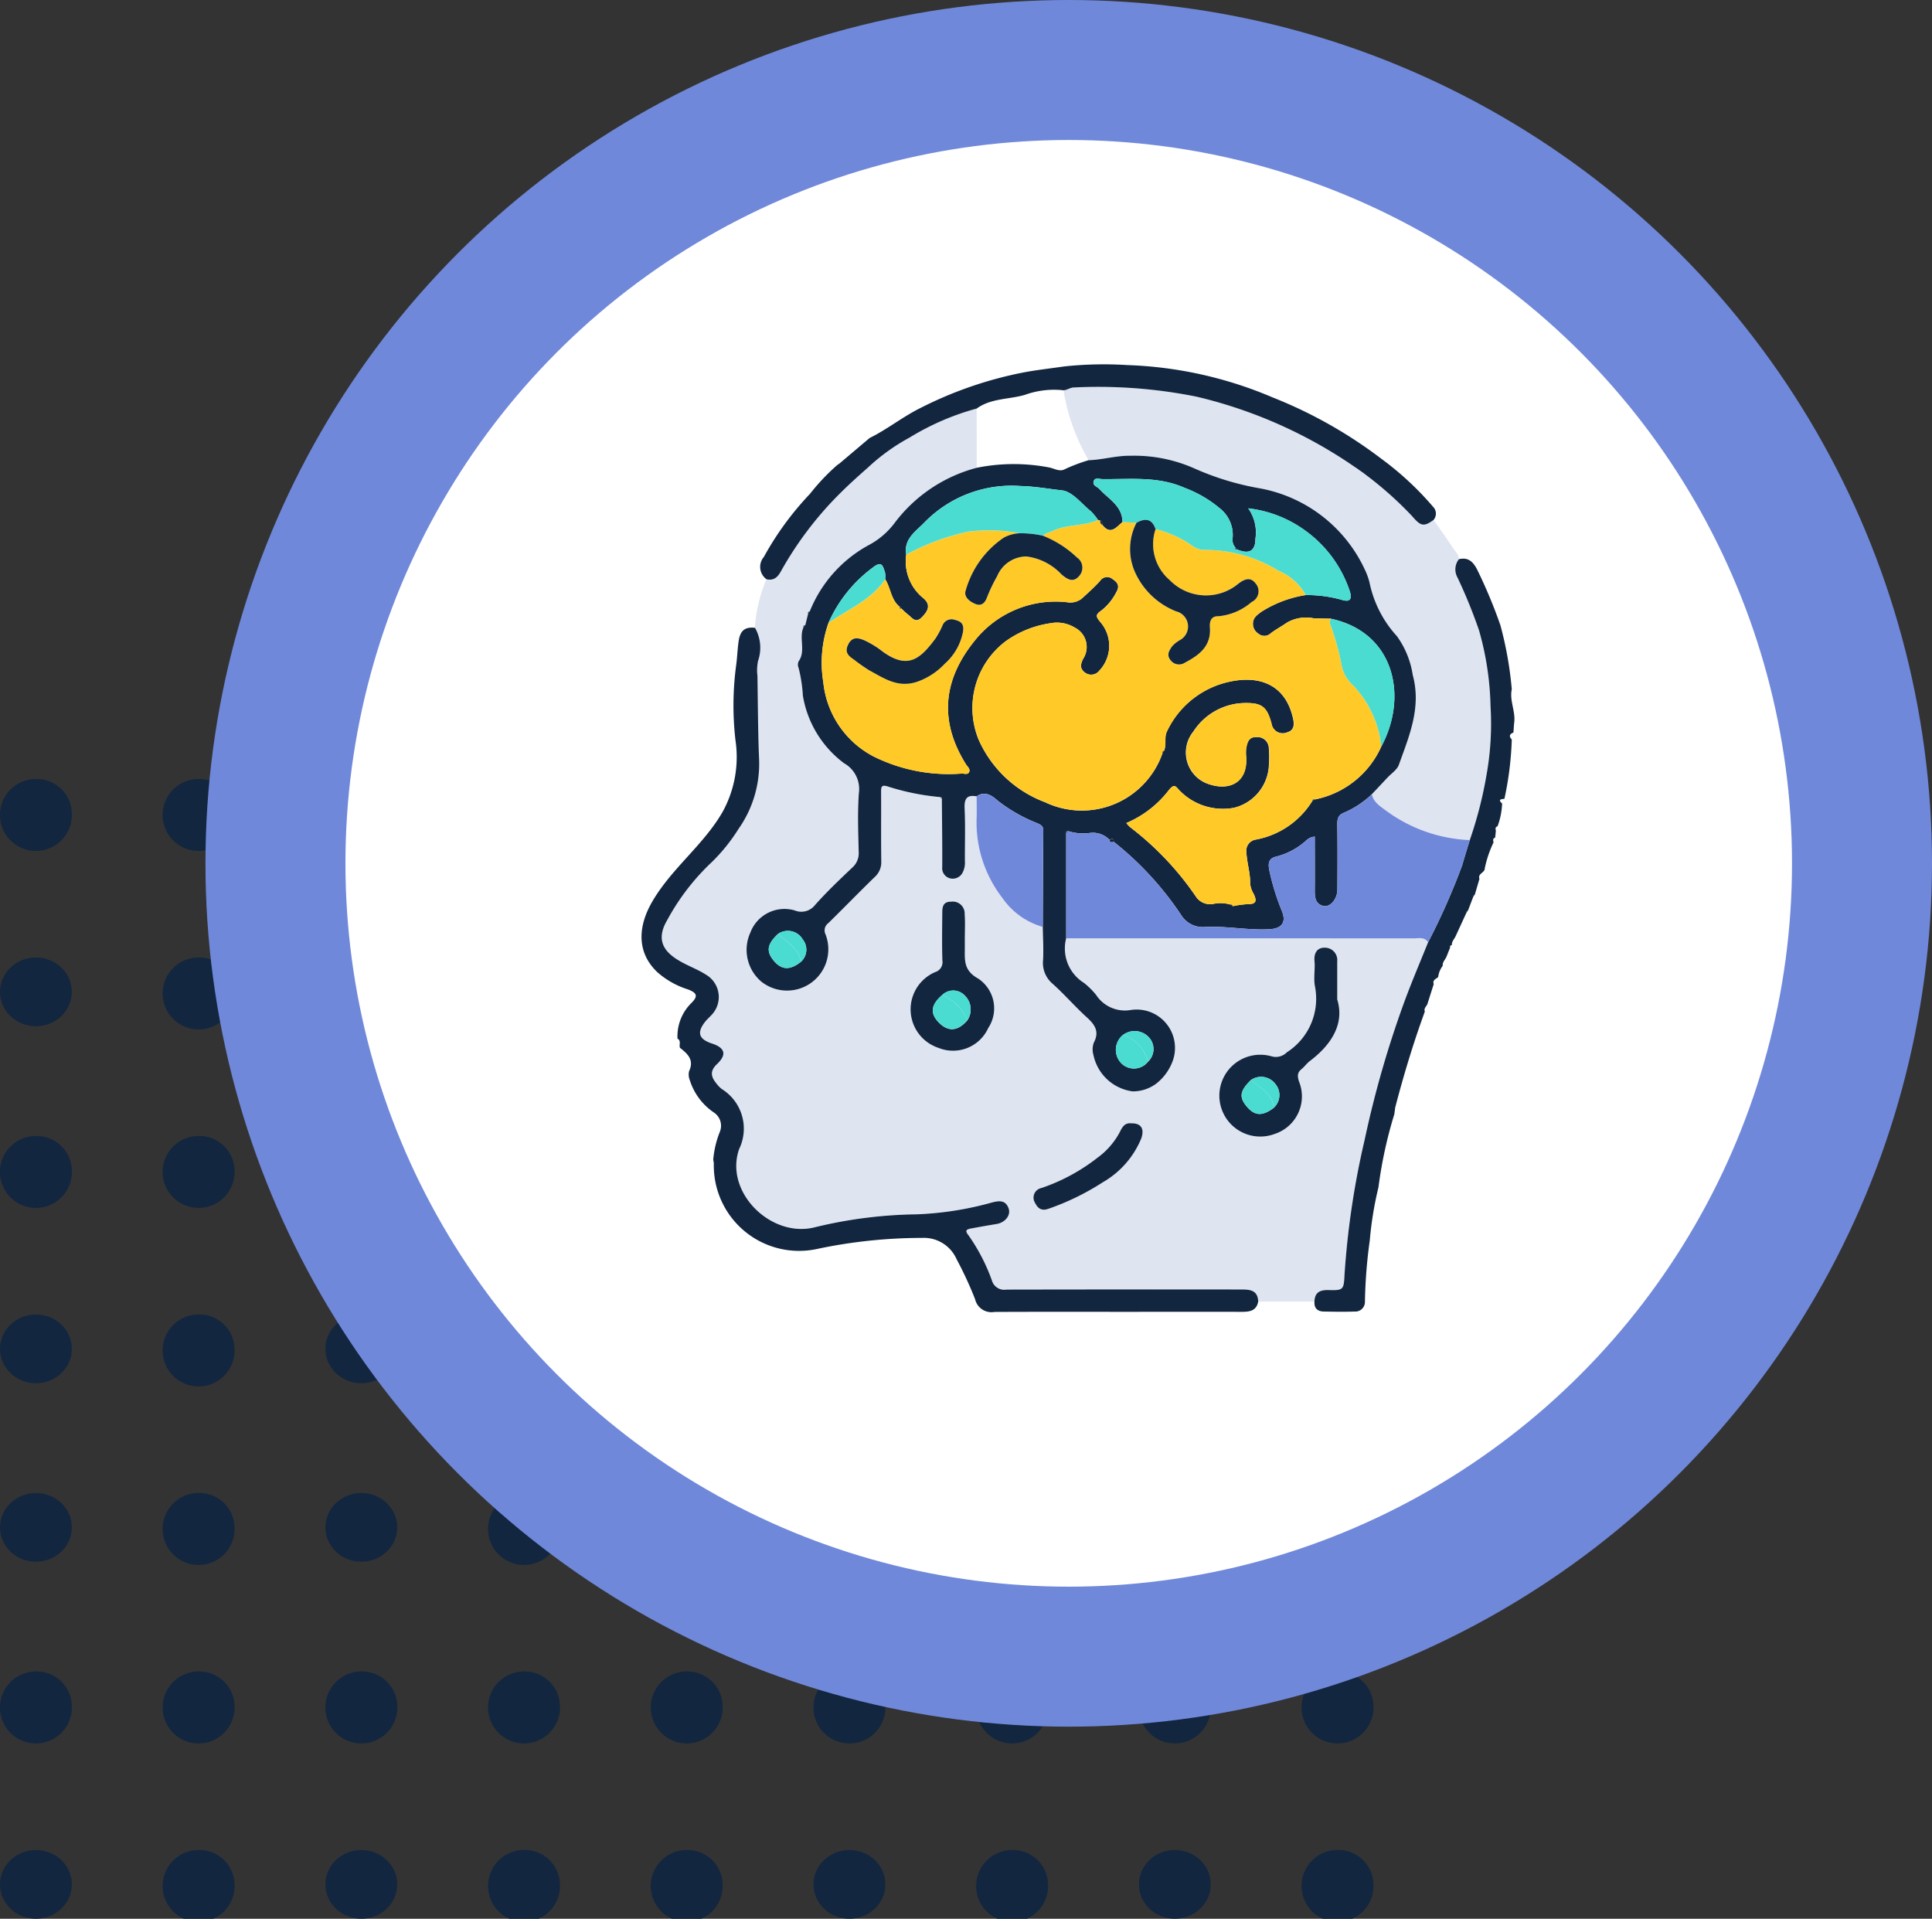 <svg xmlns="http://www.w3.org/2000/svg" xmlns:xlink="http://www.w3.org/1999/xlink" width="136.934" height="135.983" viewBox="0 0 136.934 135.983">
  <rect x="0" y="0" width="136.934" height="135.983" fill="#333333" stroke="none"/>
  <defs>
    <clipPath id="clip-path">
      <rect id="Rectángulo_352528" data-name="Rectángulo 352528" width="61.865" height="67.142" fill="#12263f"/>
    </clipPath>
  </defs>
  <g id="Grupo_1018522" data-name="Grupo 1018522" transform="translate(-263 -595.534)">
    <g id="Grupo_156356" data-name="Grupo 156356" transform="translate(263 650.743)">
      <g id="Grupo_156332" data-name="Grupo 156332" transform="translate(0 0)">
        <path id="Trazado_99257" data-name="Trazado 99257" d="M419.306,105.213a2.549,2.549,0,1,1-2.548-2.434A2.492,2.492,0,0,1,419.306,105.213Z" transform="translate(-414.214 -102.779)" fill="#12263f"/>
        <path id="Trazado_116526" data-name="Trazado 116526" d="M419.306,105.213a2.549,2.549,0,1,1-2.548-2.434A2.492,2.492,0,0,1,419.306,105.213Z" transform="translate(-356.555 -102.779)" fill="#12263f"/>
        <path id="Trazado_99258" data-name="Trazado 99258" d="M427.752,105.213a2.549,2.549,0,1,1-2.545-2.434A2.492,2.492,0,0,1,427.752,105.213Z" transform="translate(-411.129 -102.779)" fill="#12263f"/>
        <path id="Trazado_116527" data-name="Trazado 116527" d="M427.752,105.213a2.549,2.549,0,1,1-2.545-2.434A2.492,2.492,0,0,1,427.752,105.213Z" transform="translate(-353.469 -102.779)" fill="#12263f"/>
        <path id="Trazado_99259" data-name="Trazado 99259" d="M436.2,105.213a2.549,2.549,0,1,1-2.545-2.434A2.492,2.492,0,0,1,436.2,105.213Z" transform="translate(-408.043 -102.779)" fill="#12263f"/>
        <path id="Trazado_116531" data-name="Trazado 116531" d="M436.2,105.213a2.549,2.549,0,1,1-2.545-2.434A2.492,2.492,0,0,1,436.2,105.213Z" transform="translate(-350.384 -102.779)" fill="#12263f"/>
        <path id="Trazado_99260" data-name="Trazado 99260" d="M444.645,105.213a2.549,2.549,0,1,1-2.547-2.434A2.492,2.492,0,0,1,444.645,105.213Z" transform="translate(-404.958 -102.779)" fill="#12263f"/>
        <path id="Trazado_116532" data-name="Trazado 116532" d="M444.645,105.213a2.549,2.549,0,1,1-2.547-2.434A2.492,2.492,0,0,1,444.645,105.213Z" transform="translate(-347.298 -102.779)" fill="#12263f"/>
        <path id="Trazado_99261" data-name="Trazado 99261" d="M453.091,105.213a2.549,2.549,0,1,1-2.545-2.434A2.492,2.492,0,0,1,453.091,105.213Z" transform="translate(-401.872 -102.779)" fill="#12263f"/>
      </g>
      <g id="Grupo_156331" data-name="Grupo 156331" transform="translate(0 12.649)">
        <ellipse id="Elipse_3975" data-name="Elipse 3975" cx="2.546" cy="2.435" rx="2.546" ry="2.435" transform="translate(0 0.001)" fill="#12263f"/>
        <ellipse id="Elipse_4742" data-name="Elipse 4742" cx="2.546" cy="2.435" rx="2.546" ry="2.435" transform="translate(57.659 0.001)" fill="#12263f"/>
        <path id="Trazado_99268" data-name="Trazado 99268" d="M427.752,112.721a2.549,2.549,0,1,1-2.545-2.434A2.493,2.493,0,0,1,427.752,112.721Z" transform="translate(-411.129 -110.287)" fill="#12263f"/>
        <path id="Trazado_116528" data-name="Trazado 116528" d="M427.752,112.721a2.549,2.549,0,1,1-2.545-2.434A2.493,2.493,0,0,1,427.752,112.721Z" transform="translate(-353.469 -110.287)" fill="#12263f"/>
        <ellipse id="Elipse_3976" data-name="Elipse 3976" cx="2.546" cy="2.435" rx="2.546" ry="2.435" transform="translate(23.064 0.001)" fill="#12263f"/>
        <ellipse id="Elipse_4743" data-name="Elipse 4743" cx="2.546" cy="2.435" rx="2.546" ry="2.435" transform="translate(80.723 0.001)" fill="#12263f"/>
        <path id="Trazado_99269" data-name="Trazado 99269" d="M444.645,112.721a2.549,2.549,0,1,1-2.547-2.434A2.494,2.494,0,0,1,444.645,112.721Z" transform="translate(-404.958 -110.287)" fill="#12263f"/>
        <path id="Trazado_116533" data-name="Trazado 116533" d="M444.645,112.721a2.549,2.549,0,1,1-2.547-2.434A2.494,2.494,0,0,1,444.645,112.721Z" transform="translate(-347.298 -110.287)" fill="#12263f"/>
        <path id="Trazado_99270" data-name="Trazado 99270" d="M453.091,112.721a2.549,2.549,0,1,1-2.545-2.434A2.493,2.493,0,0,1,453.091,112.721Z" transform="translate(-401.872 -110.287)" fill="#12263f"/>
      </g>
      <g id="Grupo_156330" data-name="Grupo 156330" transform="translate(0 25.3)">
        <path id="Trazado_99274" data-name="Trazado 99274" d="M419.306,120.23a2.549,2.549,0,1,1-2.548-2.436A2.494,2.494,0,0,1,419.306,120.23Z" transform="translate(-414.214 -117.794)" fill="#12263f"/>
        <path id="Trazado_116529" data-name="Trazado 116529" d="M419.306,120.23a2.549,2.549,0,1,1-2.548-2.436A2.494,2.494,0,0,1,419.306,120.23Z" transform="translate(-356.555 -117.794)" fill="#12263f"/>
        <path id="Trazado_99275" data-name="Trazado 99275" d="M427.752,120.23a2.549,2.549,0,1,1-2.545-2.436A2.493,2.493,0,0,1,427.752,120.23Z" transform="translate(-411.129 -117.794)" fill="#12263f"/>
        <path id="Trazado_116530" data-name="Trazado 116530" d="M427.752,120.23a2.549,2.549,0,1,1-2.545-2.436A2.493,2.493,0,0,1,427.752,120.23Z" transform="translate(-353.469 -117.794)" fill="#12263f"/>
        <path id="Trazado_99276" data-name="Trazado 99276" d="M436.2,120.23a2.549,2.549,0,1,1-2.545-2.436A2.493,2.493,0,0,1,436.2,120.23Z" transform="translate(-408.043 -117.794)" fill="#12263f"/>
        <path id="Trazado_116534" data-name="Trazado 116534" d="M436.2,120.23a2.549,2.549,0,1,1-2.545-2.436A2.493,2.493,0,0,1,436.2,120.23Z" transform="translate(-350.384 -117.794)" fill="#12263f"/>
        <path id="Trazado_99277" data-name="Trazado 99277" d="M444.645,120.23a2.549,2.549,0,1,1-2.547-2.436A2.494,2.494,0,0,1,444.645,120.23Z" transform="translate(-404.958 -117.794)" fill="#12263f"/>
        <path id="Trazado_116535" data-name="Trazado 116535" d="M444.645,120.23a2.549,2.549,0,1,1-2.547-2.436A2.494,2.494,0,0,1,444.645,120.23Z" transform="translate(-347.298 -117.794)" fill="#12263f"/>
        <path id="Trazado_99278" data-name="Trazado 99278" d="M453.091,120.23a2.549,2.549,0,1,1-2.545-2.436A2.493,2.493,0,0,1,453.091,120.23Z" transform="translate(-401.872 -117.794)" fill="#12263f"/>
      </g>
      <g id="Grupo_156327" data-name="Grupo 156327" transform="translate(0 63.252)">
        <path id="Trazado_116550" data-name="Trazado 116550" d="M419.306,120.23a2.549,2.549,0,1,1-2.548-2.436A2.494,2.494,0,0,1,419.306,120.23Z" transform="translate(-414.214 -117.794)" fill="#12263f"/>
        <path id="Trazado_116551" data-name="Trazado 116551" d="M419.306,120.23a2.549,2.549,0,1,1-2.548-2.436A2.494,2.494,0,0,1,419.306,120.23Z" transform="translate(-356.555 -117.794)" fill="#12263f"/>
        <path id="Trazado_116552" data-name="Trazado 116552" d="M427.752,120.23a2.549,2.549,0,1,1-2.545-2.436A2.493,2.493,0,0,1,427.752,120.23Z" transform="translate(-411.129 -117.794)" fill="#12263f"/>
        <path id="Trazado_116553" data-name="Trazado 116553" d="M427.752,120.23a2.549,2.549,0,1,1-2.545-2.436A2.493,2.493,0,0,1,427.752,120.23Z" transform="translate(-353.469 -117.794)" fill="#12263f"/>
        <path id="Trazado_116554" data-name="Trazado 116554" d="M436.2,120.23a2.549,2.549,0,1,1-2.545-2.436A2.493,2.493,0,0,1,436.2,120.23Z" transform="translate(-408.043 -117.794)" fill="#12263f"/>
        <path id="Trazado_116555" data-name="Trazado 116555" d="M436.2,120.23a2.549,2.549,0,1,1-2.545-2.436A2.493,2.493,0,0,1,436.2,120.23Z" transform="translate(-350.384 -117.794)" fill="#12263f"/>
        <path id="Trazado_116556" data-name="Trazado 116556" d="M444.645,120.23a2.549,2.549,0,1,1-2.547-2.436A2.494,2.494,0,0,1,444.645,120.23Z" transform="translate(-404.958 -117.794)" fill="#12263f"/>
        <path id="Trazado_116557" data-name="Trazado 116557" d="M444.645,120.23a2.549,2.549,0,1,1-2.547-2.436A2.494,2.494,0,0,1,444.645,120.23Z" transform="translate(-347.298 -117.794)" fill="#12263f"/>
        <path id="Trazado_116558" data-name="Trazado 116558" d="M453.091,120.23a2.549,2.549,0,1,1-2.545-2.436A2.493,2.493,0,0,1,453.091,120.23Z" transform="translate(-401.872 -117.794)" fill="#12263f"/>
      </g>
      <g id="Grupo_156329" data-name="Grupo 156329" transform="translate(0 37.951)">
        <ellipse id="Elipse_3980" data-name="Elipse 3980" cx="2.546" cy="2.435" rx="2.546" ry="2.435" transform="translate(0 0.002)" fill="#12263f"/>
        <ellipse id="Elipse_4744" data-name="Elipse 4744" cx="2.546" cy="2.435" rx="2.546" ry="2.435" transform="translate(57.659 0.002)" fill="#12263f"/>
        <path id="Trazado_99285" data-name="Trazado 99285" d="M427.752,127.738a2.549,2.549,0,1,1-2.545-2.436A2.491,2.491,0,0,1,427.752,127.738Z" transform="translate(-411.129 -125.302)" fill="#12263f"/>
        <path id="Trazado_116536" data-name="Trazado 116536" d="M427.752,127.738a2.549,2.549,0,1,1-2.545-2.436A2.491,2.491,0,0,1,427.752,127.738Z" transform="translate(-353.469 -125.302)" fill="#12263f"/>
        <ellipse id="Elipse_3981" data-name="Elipse 3981" cx="2.546" cy="2.435" rx="2.546" ry="2.435" transform="translate(23.064 0.002)" fill="#12263f"/>
        <ellipse id="Elipse_4745" data-name="Elipse 4745" cx="2.546" cy="2.435" rx="2.546" ry="2.435" transform="translate(80.723 0.002)" fill="#12263f"/>
        <path id="Trazado_99286" data-name="Trazado 99286" d="M444.645,127.738A2.549,2.549,0,1,1,442.1,125.3,2.492,2.492,0,0,1,444.645,127.738Z" transform="translate(-404.958 -125.302)" fill="#12263f"/>
        <path id="Trazado_116537" data-name="Trazado 116537" d="M444.645,127.738A2.549,2.549,0,1,1,442.1,125.3,2.492,2.492,0,0,1,444.645,127.738Z" transform="translate(-347.298 -125.302)" fill="#12263f"/>
        <path id="Trazado_99287" data-name="Trazado 99287" d="M453.091,127.738a2.549,2.549,0,1,1-2.545-2.436A2.491,2.491,0,0,1,453.091,127.738Z" transform="translate(-401.872 -125.302)" fill="#12263f"/>
      </g>
      <g id="Grupo_156326" data-name="Grupo 156326" transform="translate(0 75.904)">
        <ellipse id="Elipse_4754" data-name="Elipse 4754" cx="2.546" cy="2.435" rx="2.546" ry="2.435" transform="translate(0 0.001)" fill="#12263f"/>
        <ellipse id="Elipse_4750" data-name="Elipse 4750" cx="2.546" cy="2.435" rx="2.546" ry="2.435" transform="translate(57.659 0.001)" fill="#12263f"/>
        <path id="Trazado_116548" data-name="Trazado 116548" d="M427.752,127.738a2.549,2.549,0,1,1-2.545-2.436A2.491,2.491,0,0,1,427.752,127.738Z" transform="translate(-411.129 -125.302)" fill="#12263f"/>
        <path id="Trazado_116542" data-name="Trazado 116542" d="M427.752,127.738a2.549,2.549,0,1,1-2.545-2.436A2.491,2.491,0,0,1,427.752,127.738Z" transform="translate(-353.469 -125.302)" fill="#12263f"/>
        <ellipse id="Elipse_4751" data-name="Elipse 4751" cx="2.546" cy="2.435" rx="2.546" ry="2.435" transform="translate(23.064 0.001)" fill="#12263f"/>
        <ellipse id="Elipse_4752" data-name="Elipse 4752" cx="2.546" cy="2.435" rx="2.546" ry="2.435" transform="translate(80.723 0.001)" fill="#12263f"/>
        <path id="Trazado_116543" data-name="Trazado 116543" d="M444.645,127.738A2.549,2.549,0,1,1,442.1,125.3,2.492,2.492,0,0,1,444.645,127.738Z" transform="translate(-404.958 -125.302)" fill="#12263f"/>
        <path id="Trazado_116544" data-name="Trazado 116544" d="M444.645,127.738A2.549,2.549,0,1,1,442.1,125.3,2.492,2.492,0,0,1,444.645,127.738Z" transform="translate(-347.298 -125.302)" fill="#12263f"/>
        <path id="Trazado_116545" data-name="Trazado 116545" d="M453.091,127.738a2.549,2.549,0,1,1-2.545-2.436A2.491,2.491,0,0,1,453.091,127.738Z" transform="translate(-401.872 -125.302)" fill="#12263f"/>
      </g>
      <g id="Grupo_156328" data-name="Grupo 156328" transform="translate(0 50.602)">
        <ellipse id="Elipse_3985" data-name="Elipse 3985" cx="2.546" cy="2.435" rx="2.546" ry="2.435" transform="translate(0 0.001)" fill="#12263f"/>
        <ellipse id="Elipse_4746" data-name="Elipse 4746" cx="2.546" cy="2.435" rx="2.546" ry="2.435" transform="translate(57.659 0.001)" fill="#12263f"/>
        <path id="Trazado_99291" data-name="Trazado 99291" d="M427.752,135.246a2.549,2.549,0,1,1-2.545-2.436A2.491,2.491,0,0,1,427.752,135.246Z" transform="translate(-411.129 -132.81)" fill="#12263f"/>
        <path id="Trazado_116538" data-name="Trazado 116538" d="M427.752,135.246a2.549,2.549,0,1,1-2.545-2.436A2.491,2.491,0,0,1,427.752,135.246Z" transform="translate(-353.469 -132.81)" fill="#12263f"/>
        <ellipse id="Elipse_3986" data-name="Elipse 3986" cx="2.546" cy="2.435" rx="2.546" ry="2.435" transform="translate(23.064 0.001)" fill="#12263f"/>
        <ellipse id="Elipse_4747" data-name="Elipse 4747" cx="2.546" cy="2.435" rx="2.546" ry="2.435" transform="translate(80.723 0.001)" fill="#12263f"/>
        <path id="Trazado_99292" data-name="Trazado 99292" d="M444.645,135.246a2.549,2.549,0,1,1-2.547-2.436A2.492,2.492,0,0,1,444.645,135.246Z" transform="translate(-404.958 -132.81)" fill="#12263f"/>
        <path id="Trazado_116539" data-name="Trazado 116539" d="M444.645,135.246a2.549,2.549,0,1,1-2.547-2.436A2.492,2.492,0,0,1,444.645,135.246Z" transform="translate(-347.298 -132.81)" fill="#12263f"/>
        <path id="Trazado_99293" data-name="Trazado 99293" d="M453.091,135.246a2.549,2.549,0,1,1-2.545-2.436A2.491,2.491,0,0,1,453.091,135.246Z" transform="translate(-401.872 -132.81)" fill="#12263f"/>
      </g>
    </g>
    <g id="Grupo_1015138" data-name="Grupo 1015138" transform="translate(277.562 595.534)">
      <circle id="Elipse_8447" data-name="Elipse 8447" cx="61.186" cy="61.186" r="61.186" transform="translate(0 0)" fill="#6f88da"/>
      <circle id="Elipse_8448" data-name="Elipse 8448" cx="51.264" cy="51.264" r="51.264" transform="translate(9.922 9.922)" fill="#fff"/>
      <g id="Grupo_1018532" data-name="Grupo 1018532" transform="translate(30.905 25.826)">
        <g id="Grupo_1018532-2" data-name="Grupo 1018532" clip-path="url(#clip-path)">
          <path id="Trazado_731565" data-name="Trazado 731565" d="M55.1,82.595h-4c-.024-.848-.622-.866-1.243-.866q-8.3,0-16.595.007a.911.911,0,0,1-1.041-.661,13.322,13.322,0,0,0-1.659-3.191c-.236-.3-.181-.408.144-.469q.925-.174,1.854-.326c.592-.1,1.026-.615.85-1.106-.206-.572-.62-.566-1.169-.423a22.951,22.951,0,0,1-5.359.842,32.1,32.1,0,0,0-7.226.921c-3.081.774-6.413-2.492-5.346-5.545a3.308,3.308,0,0,0-1.222-4.252,1.872,1.872,0,0,1-.343-.342c-.4-.475-.562-.9,0-1.432.71-.67.559-1.153-.352-1.452-.959-.315-1.1-.792-.462-1.582.118-.146.265-.269.391-.41a1.838,1.838,0,0,0-.375-2.9c-.487-.308-1.012-.52-1.518-.78-1.152-.591-2.189-1.42-1.223-3.067a16.189,16.189,0,0,1,3.173-4.127,12.75,12.75,0,0,0,1.894-2.357,8,8,0,0,0,1.45-4.977c-.081-1.958-.081-3.913-.116-5.87a3.255,3.255,0,0,1,.042-1.042,2.856,2.856,0,0,0-.213-2.354,10.459,10.459,0,0,1,.822-3.431c.492.1.764-.112,1.009-.551a24.877,24.877,0,0,1,4.192-5.535c.643-.638,1.315-1.243,1.994-1.843a14.286,14.286,0,0,1,2.932-2.111A18.272,18.272,0,0,1,31.156,19.3q0,2.1.005,4.2A10.666,10.666,0,0,0,25.354,27.4a5.51,5.51,0,0,1-1.8,1.56,9.27,9.27,0,0,0-4.224,4.718c-.086.024-.163.054-.118.17l-.2.809c-.1.014-.162.05-.132.165-.343.764.19,1.652-.341,2.4a.573.573,0,0,0,0,.474,10.4,10.4,0,0,1,.3,1.952,7.508,7.508,0,0,0,2.924,4.8A2.088,2.088,0,0,1,22.8,46.539c-.1,1.4-.048,2.8-.015,4.206a1.354,1.354,0,0,1-.477,1.112c-.9.854-1.8,1.712-2.622,2.639a1.231,1.231,0,0,1-1.44.376,2.585,2.585,0,0,0-3.141,1.573,2.951,2.951,0,0,0,.779,3.476,2.928,2.928,0,0,0,4.555-3.342.635.635,0,0,1,.2-.809c1.1-1.077,2.166-2.182,3.27-3.251a1.411,1.411,0,0,0,.477-1.126c-.024-1.618,0-3.237-.013-4.855,0-.437,0-.612.573-.416a17.222,17.222,0,0,0,3.618.72l.115.123c.012,1.614.037,3.228.026,4.842a.741.741,0,0,0,.61.806.786.786,0,0,0,.85-.45,1.514,1.514,0,0,0,.15-.775c-.009-1.238.038-2.478-.021-3.713-.032-.679.123-1.014.85-.886,0,.458.011.917.006,1.376a8.765,8.765,0,0,0,1.806,5.8,5.23,5.23,0,0,0,2.879,2.073c.011.781.064,1.564.021,2.342a1.933,1.933,0,0,0,.683,1.695c.842.755,1.585,1.619,2.423,2.379.576.523.9,1.015.484,1.8a1.428,1.428,0,0,0-.018.875,3.276,3.276,0,0,0,2.775,2.567,2.772,2.772,0,0,0,1.687-.547A3.611,3.611,0,0,0,45.067,65.5,2.719,2.719,0,0,0,42.1,61.931a2.439,2.439,0,0,1-2.474-1.068,5.419,5.419,0,0,0-.861-.851A2.871,2.871,0,0,1,37.5,56.845q12.308,0,24.615.005c.361,0,.773-.125,1.032.279-.547,1.362-1.126,2.712-1.636,4.088a72.612,72.612,0,0,0-2.856,9.891,58.863,58.863,0,0,0-1.43,9.577c-.052,1.063-.083,1.117-1.126,1.088-.614-.017-.988.158-1.006.822M56.72,61.207c0-1.159,0-1.94,0-2.721a.879.879,0,0,0-.913-.97c-.5,0-.752.373-.7.939.052.588-.073,1.2.027,1.774a4.51,4.51,0,0,1-1.984,4.7,1.094,1.094,0,0,1-1.071.289,2.9,2.9,0,1,0,.2,5.5A2.8,2.8,0,0,0,54,66.974c-.121-.407-.1-.617.2-.864.208-.169.365-.4.578-.562,1.579-1.192,2.452-2.669,1.949-4.341M30.315,56.965c0-.619.034-1.241-.01-1.857a.843.843,0,0,0-.941-.861c-.642,0-.643.429-.647.862-.009,1.1-.025,2.208.007,3.311a.73.73,0,0,1-.508.818,2.874,2.874,0,0,0,.225,5.37,2.74,2.74,0,0,0,3.533-1.4,2.534,2.534,0,0,0-.716-3.513c-1.082-.6-.933-1.378-.942-2.249,0-.162,0-.323,0-.485m11.8,13c-.413-.043-.606.194-.774.538A5.346,5.346,0,0,1,39.713,72.4a13.393,13.393,0,0,1-3.965,2.141.693.693,0,0,0-.487.991c.16.313.376.707,1,.477A17.849,17.849,0,0,0,40.1,74.137a6.376,6.376,0,0,0,2.723-3.107c.238-.69-.018-1.083-.706-1.068" transform="translate(-7.399 -16.177)" fill="#dee4f0"/>
          <path id="Trazado_731566" data-name="Trazado 731566" d="M210.856,19.455c.467.671.949,1.332,1.394,2.017.154.237.4.438.4.762a1.169,1.169,0,0,0-.1,1.3,36.349,36.349,0,0,1,1.525,3.742,20.959,20.959,0,0,1,.816,5.341,20.643,20.643,0,0,1-.286,4.931,28.867,28.867,0,0,1-1.18,4.59,10.728,10.728,0,0,1-5.974-2.115c-.4-.3-.853-.577-.965-1.132.367-.39.735-.778,1.1-1.17.28-.3.685-.558.813-.914.732-2.049,1.608-4.059.984-6.361a6.3,6.3,0,0,0-1.126-2.758A8.012,8.012,0,0,1,206.32,23.9a4.658,4.658,0,0,0-.345-.95,10.227,10.227,0,0,0-7.447-5.739,19.621,19.621,0,0,1-4.621-1.407,10.51,10.51,0,0,0-4.518-.9c-1.021-.018-1.981.287-2.98.317a14.186,14.186,0,0,1-1.782-4.958c.265-.011.469-.2.757-.2a35.353,35.353,0,0,1,8.66.651,33.107,33.107,0,0,1,11.283,5.024c.034.084.066.169.186.129.169.121.345.234.505.365a25.485,25.485,0,0,1,3.314,2.946c.605.7.818.788,1.524.274" transform="translate(-154.716 -8.433)" fill="#dee4f0"/>
          <path id="Trazado_731567" data-name="Trazado 731567" d="M5.082,152.831a6.88,6.88,0,0,1,.463-1.977,1.125,1.125,0,0,0-.4-1.377,4.347,4.347,0,0,1-1.727-2.316,1.042,1.042,0,0,1-.046-.624c.378-.8-.105-1.23-.644-1.653-.086-.21.106-.5-.178-.652a3.318,3.318,0,0,1,.96-2.5c.513-.5.45-.742-.251-1a5.94,5.94,0,0,1-2.167-1.238c-1.458-1.414-1.342-3.253-.31-5.008,1.384-2.354,3.616-3.983,4.962-6.317a8.067,8.067,0,0,0,.916-5.083,21.459,21.459,0,0,1,.047-5.307c.081-.575.093-1.155.18-1.733.115-.755.46-1.006,1.158-.93a2.857,2.857,0,0,1,.213,2.354,3.254,3.254,0,0,0-.042,1.042c.035,1.956.035,3.912.116,5.87a8,8,0,0,1-1.45,4.977,12.762,12.762,0,0,1-1.894,2.357,16.19,16.19,0,0,0-3.173,4.127c-.966,1.646.071,2.475,1.223,3.067.506.26,1.032.471,1.518.779a1.838,1.838,0,0,1,.375,2.9c-.126.14-.273.263-.391.41-.638.79-.5,1.267.462,1.581.911.3,1.062.782.352,1.452-.566.534-.4.957,0,1.433a1.865,1.865,0,0,0,.343.342,3.308,3.308,0,0,1,1.222,4.252c-1.067,3.053,2.265,6.319,5.346,5.545a32.118,32.118,0,0,1,7.226-.921,22.956,22.956,0,0,0,5.359-.842c.549-.144.963-.15,1.169.422.176.491-.257,1.009-.85,1.106q-.929.152-1.854.326c-.325.061-.38.173-.144.469a13.318,13.318,0,0,1,1.659,3.191.911.911,0,0,0,1.041.661q8.3-.015,16.595-.007c.621,0,1.218.018,1.242.866-.129.651-.609.72-1.153.719q-3.84-.009-7.68,0c-3.287,0-6.575-.009-9.863.007a1.189,1.189,0,0,1-1.368-.9,26.289,26.289,0,0,0-1.312-2.838,2.532,2.532,0,0,0-2.448-1.509,36.023,36.023,0,0,0-7.394.774,6.045,6.045,0,0,1-7.364-6.045,2.019,2.019,0,0,0-.036-.239" transform="translate(0.001 -96.448)" fill="#12263f"/>
          <path id="Trazado_731568" data-name="Trazado 731568" d="M305.424,104.9a28.847,28.847,0,0,0,1.18-4.59,20.661,20.661,0,0,0,.286-4.931,20.973,20.973,0,0,0-.816-5.341A36.332,36.332,0,0,0,304.55,86.3a1.17,1.17,0,0,1,.1-1.3c.667-.154,1.01.181,1.3.749a35.341,35.341,0,0,1,1.641,3.931,25.92,25.92,0,0,1,.807,4.537c-.177.825.3,1.606.163,2.428q-.023.321-.046.642c-.279.107-.331.268-.116.493a23.19,23.19,0,0,1-.523,4.206c-.241.019-.478.04-.163.332a5.24,5.24,0,0,1-.322,1.612c-.187.055-.145.194-.12.327l-.051.479c-.187.059-.146.2-.113.331a8.027,8.027,0,0,0-.622,1.835c.016.323-.518.371-.379.756l-.329,1.122c-.087.024-.163.056-.12.171l-.366.962c-.087.024-.163.057-.121.172l-.759,1.651c-.094.2-.279.364-.259.614l0,0c-.088.023-.161.056-.121.17l-.272.679c-.094.2-.281.366-.255.617a1.641,1.641,0,0,0-.323.8c-.149.138-.418.2-.315.5q-.216.677-.43,1.354c-.04.2-.3.336-.2.59-.815,2.231-1.5,4.5-2.1,6.8l-.062.475a30.888,30.888,0,0,0-1.125,5.181,24.989,24.989,0,0,0-.615,3.759,35.867,35.867,0,0,0-.344,4.355.68.68,0,0,1-.738.691c-.724.027-1.45.013-2.175,0-.442-.008-.693-.225-.665-.7.018-.664.392-.839,1.006-.822,1.042.029,1.073-.025,1.125-1.088a58.859,58.859,0,0,1,1.43-9.577,72.608,72.608,0,0,1,2.856-9.891c.51-1.375,1.089-2.726,1.636-4.088a47.838,47.838,0,0,0,2.423-5.479c.165-.593.355-1.179.533-1.768" transform="translate(-246.715 -71.196)" fill="#12263f"/>
          <path id="Trazado_731569" data-name="Trazado 731569" d="M94.157,7.307A33.109,33.109,0,0,0,82.873,2.283a35.352,35.352,0,0,0-8.66-.651c-.288,0-.492.189-.757.2a6.1,6.1,0,0,0-2.735.325c-1.137.333-2.4.23-3.418.97a18.272,18.272,0,0,0-4.766,2.062A14.281,14.281,0,0,0,59.605,7.3c-.679.6-1.351,1.2-1.994,1.843a24.869,24.869,0,0,0-4.192,5.535c-.246.439-.518.65-1.009.551a1.083,1.083,0,0,1-.192-1.586A21.5,21.5,0,0,1,55.489,9.17a15.032,15.032,0,0,1,1.917-2.028l.179-.127,2.129-1.8c1.256-.618,2.348-1.507,3.606-2.129a27.819,27.819,0,0,1,7.4-2.536C71.635.383,72.6.275,73.529.14A26.53,26.53,0,0,1,77.986.047a28.655,28.655,0,0,1,10.3,2.295,32.328,32.328,0,0,1,7.689,4.338,21.668,21.668,0,0,1,3.674,3.409.685.685,0,0,1,.034.933c-.706.514-.919.43-1.524-.274A25.482,25.482,0,0,0,94.848,7.8c-.161-.132-.337-.244-.506-.365Z" transform="translate(-43.545 0.001)" fill="#12263f"/>
          <path id="Trazado_731570" data-name="Trazado 731570" d="M70.245,40.268c1-.031,1.959-.335,2.98-.317a10.507,10.507,0,0,1,4.518.9,19.627,19.627,0,0,0,4.621,1.407A10.227,10.227,0,0,1,89.811,48a4.674,4.674,0,0,1,.345.95,8.009,8.009,0,0,0,1.936,3.784,6.3,6.3,0,0,1,1.125,2.758c.624,2.3-.251,4.313-.984,6.362-.127.356-.533.614-.813.914-.365.391-.733.78-1.1,1.17a6.645,6.645,0,0,1-1.951,1.3c-.437.16-.5.424-.5.836.022,1.538.014,3.076.006,4.614,0,.661-.488,1.271-.976,1.17-.58-.119-.632-.61-.627-1.114.011-1.263,0-2.526,0-3.8a.969.969,0,0,0-.588.256,4.989,4.989,0,0,1-2.117,1.152c-.624.132-.6.553-.512,1a16.906,16.906,0,0,0,.9,2.9c.307.786-.039,1.207-.885,1.255-1.532.087-3.049-.239-4.575-.157A1.816,1.816,0,0,1,76.8,72.5a22.471,22.471,0,0,0-4.779-5.189c0-.267-.133-.227-.293-.134a1.631,1.631,0,0,0-1.4-.492,3.549,3.549,0,0,1-1.544-.133c-.129-.033-.152.033-.13.14l0,7.451a2.871,2.871,0,0,0,1.258,3.167,5.411,5.411,0,0,1,.861.851,2.439,2.439,0,0,0,2.474,1.068,2.719,2.719,0,0,1,2.971,3.574,3.61,3.61,0,0,1-1.173,1.642A2.771,2.771,0,0,1,73.361,85a3.276,3.276,0,0,1-2.775-2.567,1.428,1.428,0,0,1,.018-.875c.418-.786.092-1.278-.484-1.8-.838-.76-1.581-1.624-2.423-2.379a1.933,1.933,0,0,1-.683-1.695c.043-.778-.01-1.561-.021-2.342.011-2.266.017-4.531.038-6.8,0-.312-.105-.4-.4-.537a11.16,11.16,0,0,1-2.857-1.63c-.388-.348-.885-.689-1.47-.286-.728-.129-.883.207-.85.886.059,1.235.012,2.475.021,3.714a1.516,1.516,0,0,1-.149.775.786.786,0,0,1-.85.45.741.741,0,0,1-.61-.806c.011-1.614-.014-3.228-.026-4.842.034-.109-.012-.143-.115-.123a17.208,17.208,0,0,1-3.618-.72c-.572-.2-.575-.022-.573.416.009,1.618-.011,3.237.013,4.855a1.412,1.412,0,0,1-.477,1.126c-1.1,1.069-2.173,2.175-3.27,3.251a.635.635,0,0,0-.2.809,2.928,2.928,0,0,1-4.555,3.342,2.951,2.951,0,0,1-.779-3.476,2.584,2.584,0,0,1,3.141-1.573,1.232,1.232,0,0,0,1.44-.376c.821-.927,1.723-1.784,2.622-2.638a1.354,1.354,0,0,0,.477-1.112c-.033-1.4-.089-2.811.014-4.206a2.088,2.088,0,0,0-1.047-2.094,7.508,7.508,0,0,1-2.924-4.8,10.382,10.382,0,0,0-.3-1.952.573.573,0,0,1,0-.474c.53-.748,0-1.635.341-2.4l.132-.165.2-.809.118-.17a9.272,9.272,0,0,1,4.224-4.718,5.51,5.51,0,0,0,1.8-1.56,10.667,10.667,0,0,1,5.808-3.894,13.228,13.228,0,0,1,5.122-.025c.377.066.76.343,1.147.113a12.366,12.366,0,0,1,1.661-.626M49.85,75.819a1.158,1.158,0,0,0,.132-1.587,1.223,1.223,0,0,0-1.753-.391c-.772.72-.854,1.229-.306,1.893s1.158.7,1.927.084M72.7,80.983a1.364,1.364,0,0,0-.142,2.023,1.266,1.266,0,0,0,1.9-.116,1.22,1.22,0,0,0,.055-1.723,1.372,1.372,0,0,0-1.81-.183M80.768,46.59l-.121-.13a.815.815,0,0,1-.2-.665,2.4,2.4,0,0,0-.9-2.111,8.486,8.486,0,0,0-2.515-1.464c-1.885-.835-3.87-.589-5.832-.613-.206,0-.528-.152-.608.18-.069.291.259.35.411.518.642.712,1.63,1.192,1.64,2.346-.438.358-.843.957-1.433.194a.316.316,0,0,0-.172-.328.785.785,0,0,1-.13-.012,3.833,3.833,0,0,0-.5-.613c-.666-.54-1.316-1.4-2.046-1.486-.976-.109-1.969-.291-2.96-.31a8.62,8.62,0,0,0-6.774,2.558c-.576.615-1.52,1.179-1.313,2.3a3.337,3.337,0,0,0,1.226,3.1c.554.486.3.918-.124,1.346-.45.457-.694.016-.985-.2a5.75,5.75,0,0,1-.472-.432.192.192,0,0,0-.094-.1c-.642-.5-.644-1.338-1.04-1.968a1.643,1.643,0,0,0-.014-.481c-.156-.464-.215-.869-.9-.32a9.783,9.783,0,0,0-3.1,3.88,8.475,8.475,0,0,0-.375,4.219,6.686,6.686,0,0,0,3.536,5.249,11.947,11.947,0,0,0,6.262,1.226c.179-.007.416.1.523-.083.133-.224-.1-.4-.207-.566-2.093-3.342-1.422-6.257.623-8.778a7.318,7.318,0,0,1,6.573-2.711,1.293,1.293,0,0,0,1.043-.293c.429-.4.869-.783,1.256-1.218a.6.6,0,0,1,.905-.124c.355.234.506.489.257.912a3.917,3.917,0,0,1-1.046,1.294c-.466.316-.4.446-.1.82A2.563,2.563,0,0,1,71,55.182a.726.726,0,0,1-1.044.116c-.345-.271-.291-.572-.1-.957a1.539,1.539,0,0,0-.614-2.22,2.43,2.43,0,0,0-1.694-.3A7.206,7.206,0,0,0,64.364,53.1a5.927,5.927,0,0,0-1.913,6.983,8.344,8.344,0,0,0,4.7,4.422,6.051,6.051,0,0,0,8.33-3.48l.1-.162c.187-.449-.012-.954.218-1.4a6.377,6.377,0,0,1,4.572-3.527c1.955-.386,3.808.2,4.353,2.611.12.53.054.873-.425,1.012a.8.8,0,0,1-1.1-.631c-.316-1.174-.678-1.463-1.838-1.453a4.413,4.413,0,0,0-3.7,2.027,2.358,2.358,0,0,0,.844,3.627c1.539.651,3.027.114,2.9-1.831a2.613,2.613,0,0,1,.007-.646c.077-.4.182-.792.742-.76a.8.8,0,0,1,.857.757,8.008,8.008,0,0,1,.009,1.212A3.258,3.258,0,0,1,80.551,64.9a4.284,4.284,0,0,1-3.887-1.249c-.265-.29-.357-.467-.738,0a7.464,7.464,0,0,1-3.009,2.33,1.813,1.813,0,0,0,.285.308,21.2,21.2,0,0,1,4.613,4.859,1.213,1.213,0,0,0,1.337.55,2.477,2.477,0,0,1,1.139.062l.169.115a7.159,7.159,0,0,1,1.093-.147c.6.008.6-.261.4-.7a1.87,1.87,0,0,1-.263-.74c.02-.754-.225-1.469-.263-2.206a.8.8,0,0,1,.667-.927,5.976,5.976,0,0,0,4-2.733l.174-.111a6.534,6.534,0,0,0,4.718-3.75c1.933-3.6.9-8.113-3.582-9.061-.4-.009-.807-.013-1.211-.028a2.717,2.717,0,0,0-1.875.294c-.375.263-.8.487-1.175.773a.65.65,0,0,1-.86.028.821.821,0,0,1-.372-.9c.071-.311.34-.474.568-.653a8.213,8.213,0,0,1,3.154-1.189,9.235,9.235,0,0,1,2.509.326c.472.159.862.116.587-.66a8.64,8.64,0,0,0-3.175-4.265,8.522,8.522,0,0,0-4-1.547,2.952,2.952,0,0,1,.511,2.149c0,.868-.452,1.132-1.3.762" transform="translate(-38.552 -33.478)" fill="#12263f"/>
          <path id="Trazado_731571" data-name="Trazado 731571" d="M185.944,190.625a3.549,3.549,0,0,0,1.544.133,1.63,1.63,0,0,1,1.4.492c.011.235.171.142.293.134a22.475,22.475,0,0,1,4.779,5.189,1.816,1.816,0,0,0,1.694.848c1.526-.082,3.043.244,4.575.157.846-.048,1.192-.469.885-1.255a16.921,16.921,0,0,1-.9-2.9c-.088-.45-.112-.872.512-1a4.989,4.989,0,0,0,2.117-1.152.97.97,0,0,1,.588-.256c0,1.277.007,2.541,0,3.8,0,.5.047,1,.627,1.115.488.1.973-.509.976-1.17.008-1.538.016-3.076-.006-4.614-.006-.412.061-.677.5-.836a6.649,6.649,0,0,0,1.951-1.3c.112.555.563.832.965,1.132a10.729,10.729,0,0,0,5.974,2.115c-.178.589-.369,1.175-.533,1.768a47.854,47.854,0,0,1-2.423,5.479c-.259-.4-.671-.279-1.032-.279q-12.308-.008-24.615-.005l0-7.45.13-.14" transform="translate(-155.711 -157.547)" fill="#6f88da"/>
          <path id="Trazado_731572" data-name="Trazado 731572" d="M261.265,258.859c.5,1.672-.37,3.148-1.949,4.341-.213.161-.371.393-.578.563-.3.247-.319.457-.2.864a2.8,2.8,0,0,1-1.722,3.743,2.9,2.9,0,1,1-.2-5.5,1.094,1.094,0,0,0,1.071-.29,4.51,4.51,0,0,0,1.984-4.7c-.1-.575.026-1.186-.027-1.774-.051-.566.2-.938.7-.939a.879.879,0,0,1,.913.97c0,.781,0,1.562,0,2.721m-4.507,7.661a1.222,1.222,0,0,0,.1-1.717,1.259,1.259,0,0,0-1.714-.255c-.782.766-.852,1.215-.292,1.879s1.1.7,1.911.094" transform="translate(-211.944 -213.829)" fill="#12263f"/>
          <path id="Trazado_731573" data-name="Trazado 731573" d="M146.6,188c.585-.4,1.082-.062,1.47.285a11.154,11.154,0,0,0,2.857,1.63c.3.139.4.225.4.537-.021,2.266-.027,4.531-.038,6.8a5.231,5.231,0,0,1-2.879-2.073,8.766,8.766,0,0,1-1.806-5.8c.005-.458,0-.917-.006-1.376" transform="translate(-122.849 -157.386)" fill="#6f88da"/>
          <path id="Trazado_731574" data-name="Trazado 731574" d="M121.5,237.711c0,.162,0,.323,0,.485.009.871-.14,1.651.942,2.249a2.534,2.534,0,0,1,.716,3.513,2.74,2.74,0,0,1-3.533,1.4,2.874,2.874,0,0,1-.225-5.37.73.73,0,0,0,.508-.818c-.032-1.1-.016-2.207-.007-3.311,0-.433.005-.867.647-.862a.843.843,0,0,1,.941.861c.044.616.01,1.238.011,1.857m.174,5.7a1.368,1.368,0,0,0-.15-1.732,1.123,1.123,0,0,0-1.638-.058c-.788.679-.867,1.287-.232,1.938.543.556,1.232.754,2.02-.148" transform="translate(-98.583 -196.922)" fill="#12263f"/>
          <path id="Trazado_731575" data-name="Trazado 731575" d="M178.422,331.964c.689-.014.944.379.706,1.069a6.377,6.377,0,0,1-2.723,3.107,17.85,17.85,0,0,1-3.842,1.876c-.622.23-.839-.164-1-.477a.693.693,0,0,1,.487-.99,13.392,13.392,0,0,0,3.965-2.141,5.348,5.348,0,0,0,1.632-1.906c.168-.343.36-.581.773-.538" transform="translate(-143.704 -278.179)" fill="#12263f"/>
          <path id="Trazado_731576" data-name="Trazado 731576" d="M130.669,189.243c.1-.019.149.014.115.123l-.115-.123" transform="translate(-109.5 -158.58)" fill="#12263f"/>
          <path id="Trazado_731577" data-name="Trazado 731577" d="M70.938,114.059l-.132.165c-.03-.114.037-.151.132-.165" transform="translate(-59.329 -95.581)" fill="#12263f"/>
          <path id="Trazado_731578" data-name="Trazado 731578" d="M72.964,108.019l-.118.17c-.046-.116.032-.146.118-.17" transform="translate(-61.033 -90.519)" fill="#12263f"/>
          <path id="Trazado_731579" data-name="Trazado 731579" d="M360.717,239.128c-.042-.115.034-.148.121-.172l-.121.172" transform="translate(-302.268 -200.243)" fill="#12263f"/>
          <path id="Trazado_731580" data-name="Trazado 731580" d="M363.721,232.137c-.043-.115.033-.147.12-.171l-.12.171" transform="translate(-304.785 -194.386)" fill="#12263f"/>
          <path id="Trazado_731581" data-name="Trazado 731581" d="M103,84.575a6.051,6.051,0,0,1-8.33,3.48,8.343,8.343,0,0,1-4.7-4.422,5.926,5.926,0,0,1,1.912-6.983,7.205,7.205,0,0,1,3.186-1.277,2.429,2.429,0,0,1,1.694.3,1.539,1.539,0,0,1,.614,2.22c-.194.385-.248.686.1.957a.726.726,0,0,0,1.044-.116,2.563,2.563,0,0,0,.066-3.448c-.3-.374-.367-.5.1-.82a3.915,3.915,0,0,0,1.046-1.294c.249-.422.1-.678-.257-.911a.6.6,0,0,0-.906.123c-.387.435-.827.822-1.256,1.218a1.293,1.293,0,0,1-1.043.293,7.319,7.319,0,0,0-6.573,2.711c-2.046,2.521-2.716,5.436-.623,8.779.106.17.34.342.207.566-.106.179-.344.076-.523.084a11.949,11.949,0,0,1-6.262-1.226,6.686,6.686,0,0,1-3.536-5.249,8.475,8.475,0,0,1,.375-4.219c1.389-.959,3.017-1.607,4.013-3.079.4.63.4,1.468,1.039,1.968-.032.092,0,.127.094.1a5.67,5.67,0,0,0,.472.432c.291.215.535.656.985.2.421-.428.678-.86.124-1.346a3.336,3.336,0,0,1-1.226-3.1,16.464,16.464,0,0,1,4.37-1.626A11.85,11.85,0,0,1,92.895,69a2.678,2.678,0,0,0-1.141.313,6.717,6.717,0,0,0-2.7,3.741c-.156.437.251.777.665.952.4.167.65.006.816-.389a11.342,11.342,0,0,1,.75-1.579,2.26,2.26,0,0,1,2.066-1.39,4.091,4.091,0,0,1,2.486,1.265c.418.354.818.611,1.238.138a.874.874,0,0,0-.139-1.334,7.472,7.472,0,0,0-2.411-1.54c.19-.208.468-.231.7-.343,1.016-.485,2.185-.318,3.2-.773a.781.781,0,0,0,.13.012c.039.119.012.272.172.328.59.763,1,.164,1.433-.194l.991.052a4.027,4.027,0,0,0-.13,3.448,5.349,5.349,0,0,0,2.944,2.831,1.1,1.1,0,0,1,.283,2.024,2.219,2.219,0,0,0-.558.432c-.226.314-.435.639-.116,1.012a.744.744,0,0,0,1.008.165c1.01-.535,1.873-1.164,1.77-2.5-.03-.393.059-.8.592-.788a4.158,4.158,0,0,0,2.364-1.013.837.837,0,0,0,.294-1.3c-.358-.485-.776-.351-1.238.007a3.59,3.59,0,0,1-4.866-.262,3.346,3.346,0,0,1-1-3.607,7.552,7.552,0,0,1,2.62,1.189,1.485,1.485,0,0,0,.893.281,9.843,9.843,0,0,1,5.194,1.474,3.958,3.958,0,0,1,1.941,1.727A8.212,8.212,0,0,0,110,74.568c-.228.179-.5.342-.568.653a.821.821,0,0,0,.372.9.65.65,0,0,0,.86-.028c.373-.287.8-.51,1.175-.773a2.715,2.715,0,0,1,1.875-.294c.4.014.807.019,1.211.027a.5.5,0,0,0-.018.458,17.388,17.388,0,0,1,.756,2.7,2.613,2.613,0,0,0,.842,1.564,7.376,7.376,0,0,1,2,4.339,6.534,6.534,0,0,1-4.718,3.749c-.109-.042-.144.03-.174.112a5.976,5.976,0,0,1-4,2.733.8.8,0,0,0-.667.927c.037.738.282,1.453.263,2.206a1.867,1.867,0,0,0,.263.741c.2.435.2.7-.4.7a7.174,7.174,0,0,0-1.093.147c-.031-.075-.064-.148-.169-.115a2.479,2.479,0,0,0-1.139-.062,1.212,1.212,0,0,1-1.337-.55,21.2,21.2,0,0,0-4.613-4.859,1.813,1.813,0,0,1-.285-.308,7.467,7.467,0,0,0,3.009-2.33c.381-.471.473-.294.738,0a4.284,4.284,0,0,0,3.887,1.249,3.258,3.258,0,0,0,2.484-3.038,8.03,8.03,0,0,0-.009-1.212.8.8,0,0,0-.857-.757c-.56-.032-.664.357-.742.76a2.607,2.607,0,0,0-.007.646c.122,1.946-1.365,2.482-2.9,1.831a2.358,2.358,0,0,1-.844-3.627,4.414,4.414,0,0,1,3.7-2.027c1.16-.01,1.523.278,1.838,1.453a.8.8,0,0,0,1.1.631c.479-.139.545-.482.425-1.011-.545-2.408-2.4-3-4.353-2.612a6.378,6.378,0,0,0-4.572,3.527c-.23.447-.031.952-.218,1.4-.069.032-.143.061-.1.162M88.867,75.929c.067-.478-.123-.69-.591-.8a.686.686,0,0,0-.875.417,6.247,6.247,0,0,1-.492.909c-1.057,1.425-1.938,2.237-3.748.92a6.581,6.581,0,0,0-1.282-.79c-.4-.167-.858-.309-1.153.289-.281.57.03.82.427,1.087.351.236.667.533,1.036.731,1.087.581,2.084,1.318,3.507.795a4.915,4.915,0,0,0,1.876-1.25,4.034,4.034,0,0,0,1.3-2.313" transform="translate(-66.069 -57.032)" fill="#ffca28"/>
          <path id="Trazado_731582" data-name="Trazado 731582" d="M212.778,58.208a3.959,3.959,0,0,0-1.941-1.727,9.844,9.844,0,0,0-5.194-1.474,1.485,1.485,0,0,1-.893-.281,7.551,7.551,0,0,0-2.62-1.189c-.248-.755-.735-.791-1.349-.451l-.991-.052c-.01-1.154-1-1.634-1.64-2.346-.151-.168-.48-.227-.411-.518.079-.333.4-.183.608-.18,1.961.024,3.946-.222,5.832.613a8.486,8.486,0,0,1,2.515,1.464,2.394,2.394,0,0,1,.9,2.111.815.815,0,0,0,.2.665c-.032.11.017.145.121.13.847.37,1.3.106,1.3-.762a2.952,2.952,0,0,0-.511-2.149,8.522,8.522,0,0,1,4,1.547,8.639,8.639,0,0,1,3.175,4.265c.274.776-.116.819-.587.66a9.235,9.235,0,0,0-2.509-.326" transform="translate(-165.695 -41.861)" fill="#4adbd1"/>
          <path id="Trazado_731583" data-name="Trazado 731583" d="M129.252,55.582c-1.019.455-2.187.288-3.2.773-.235.112-.513.135-.7.343a7.321,7.321,0,0,0-1.626-.175,11.852,11.852,0,0,0-3.694-.114,16.462,16.462,0,0,0-4.37,1.626c-.207-1.126.737-1.69,1.314-2.3a8.62,8.62,0,0,1,6.774-2.559c.991.019,1.984.2,2.96.31.73.081,1.38.946,2.046,1.486a3.826,3.826,0,0,1,.5.613" transform="translate(-96.894 -44.556)" fill="#4adbd1"/>
          <path id="Trazado_731584" data-name="Trazado 731584" d="M304.8,120.32a7.376,7.376,0,0,0-2-4.339,2.613,2.613,0,0,1-.842-1.564,17.424,17.424,0,0,0-.756-2.7.494.494,0,0,1,.018-.458c4.477.948,5.515,5.46,3.582,9.061" transform="translate(-252.362 -93.234)" fill="#4adbd1"/>
          <path id="Trazado_731585" data-name="Trazado 731585" d="M85.864,88.492c-1,1.472-2.623,2.12-4.013,3.079a9.782,9.782,0,0,1,3.1-3.88c.682-.549.741-.144.9.319a1.649,1.649,0,0,1,.014.481" transform="translate(-68.591 -73.263)" fill="#4adbd1"/>
          <path id="Trazado_731586" data-name="Trazado 731586" d="M209.805,295.13a1.266,1.266,0,0,1-1.9.116,1.364,1.364,0,0,1,.142-2.023,2.815,2.815,0,0,1,1.755,1.906" transform="translate(-173.903 -245.72)" fill="#4adbd1"/>
          <path id="Trazado_731587" data-name="Trazado 731587" d="M57.938,251.124c-.769.613-1.374.587-1.927-.084s-.466-1.173.306-1.893c.623.592,1.471,1,1.621,1.977" transform="translate(-46.641 -208.783)" fill="#4adbd1"/>
          <path id="Trazado_731588" data-name="Trazado 731588" d="M212.529,293.828a2.815,2.815,0,0,0-1.755-1.906,1.372,1.372,0,0,1,1.81.183,1.22,1.22,0,0,1-.055,1.723" transform="translate(-176.627 -244.417)" fill="#4adbd1"/>
          <path id="Trazado_731589" data-name="Trazado 731589" d="M61.347,250c-.15-.979-1-1.386-1.621-1.977a1.223,1.223,0,0,1,1.753.391A1.158,1.158,0,0,1,61.347,250" transform="translate(-50.05 -207.662)" fill="#4adbd1"/>
          <path id="Trazado_731590" data-name="Trazado 731590" d="M205.1,207.8c-.122.008-.283.1-.294-.134.161-.093.3-.133.294.134" transform="translate(-171.625 -173.964)" fill="#12263f"/>
          <path id="Trazado_731591" data-name="Trazado 731591" d="M200.71,68.463c-.16-.056-.133-.209-.172-.328a.316.316,0,0,1,.172.328" transform="translate(-168.049 -57.097)" fill="#12263f"/>
          <path id="Trazado_731592" data-name="Trazado 731592" d="M185.907,204.129l-.13.14c-.022-.107,0-.173.13-.14" transform="translate(-155.674 -171.051)" fill="#12263f"/>
          <path id="Trazado_731593" data-name="Trazado 731593" d="M257.63,236.259c.1-.033.138.04.169.115l-.169-.115" transform="translate(-215.892 -197.976)" fill="#12263f"/>
          <path id="Trazado_731594" data-name="Trazado 731594" d="M293.468,190.379c.03-.081.065-.154.174-.112l-.174.112" transform="translate(-245.924 -159.432)" fill="#12263f"/>
          <path id="Trazado_731595" data-name="Trazado 731595" d="M227.9,169.176c-.041-.1.034-.13.1-.162l-.1.162" transform="translate(-190.967 -141.632)" fill="#12263f"/>
          <path id="Trazado_731596" data-name="Trazado 731596" d="M113.067,106.249c-.1.025-.126-.01-.094-.1a.194.194,0,0,1,.094.1" transform="translate(-94.66 -88.95)" fill="#12263f"/>
          <path id="Trazado_731597" data-name="Trazado 731597" d="M259.9,80.264c-.1.015-.152-.02-.121-.13l.121.13" transform="translate(-217.689 -67.152)" fill="#12263f"/>
          <path id="Trazado_731598" data-name="Trazado 731598" d="M264.838,315.038c-.814.6-1.345.578-1.911-.094s-.49-1.113.292-1.879c.654.563,1.533.942,1.619,1.972" transform="translate(-220.024 -262.347)" fill="#4adbd1"/>
          <path id="Trazado_731599" data-name="Trazado 731599" d="M268.245,313.933c-.086-1.03-.964-1.409-1.619-1.972a1.259,1.259,0,0,1,1.714.255,1.222,1.222,0,0,1-.1,1.717" transform="translate(-223.431 -261.241)" fill="#4adbd1"/>
          <path id="Trazado_731600" data-name="Trazado 731600" d="M129.884,277.682c-.788.9-1.477.7-2.02.148-.635-.651-.556-1.259.232-1.938a3.275,3.275,0,0,1,1.788,1.79" transform="translate(-106.793 -231.195)" fill="#4adbd1"/>
          <path id="Trazado_731601" data-name="Trazado 731601" d="M133.277,275.977a3.275,3.275,0,0,0-1.788-1.79,1.123,1.123,0,0,1,1.638.057,1.368,1.368,0,0,1,.15,1.732" transform="translate(-110.187 -229.491)" fill="#4adbd1"/>
          <path id="Trazado_731602" data-name="Trazado 731602" d="M214.207,68.216c.614-.341,1.1-.3,1.349.451a3.346,3.346,0,0,0,1,3.607,3.59,3.59,0,0,0,4.866.262c.462-.358.88-.492,1.238-.007a.837.837,0,0,1-.294,1.3A4.159,4.159,0,0,1,220,74.84c-.532-.015-.622.4-.592.788.1,1.337-.759,1.966-1.77,2.5a.744.744,0,0,1-1.008-.165c-.318-.373-.11-.7.116-1.012a2.217,2.217,0,0,1,.558-.432,1.1,1.1,0,0,0-.283-2.024,5.349,5.349,0,0,1-2.944-2.832,4.027,4.027,0,0,1,.13-3.448" transform="translate(-179.122 -56.991)" fill="#12263f"/>
          <path id="Trazado_731603" data-name="Trazado 731603" d="M145.526,73.868a7.32,7.32,0,0,1,1.626.175,7.471,7.471,0,0,1,2.411,1.54.874.874,0,0,1,.139,1.334c-.419.473-.819.215-1.238-.138a4.09,4.09,0,0,0-2.486-1.266,2.26,2.26,0,0,0-2.066,1.39,11.345,11.345,0,0,0-.75,1.579c-.166.394-.42.556-.816.389-.414-.175-.821-.515-.665-.952a6.716,6.716,0,0,1,2.7-3.741,2.679,2.679,0,0,1,1.141-.313" transform="translate(-118.7 -61.901)" fill="#12263f"/>
          <path id="Trazado_731604" data-name="Trazado 731604" d="M98.057,112.372a4.034,4.034,0,0,1-1.3,2.313,4.915,4.915,0,0,1-1.876,1.25c-1.422.523-2.42-.214-3.506-.795a12.678,12.678,0,0,1-1.036-.731c-.4-.267-.708-.517-.427-1.087.295-.6.755-.456,1.153-.289a6.581,6.581,0,0,1,1.282.79c1.809,1.317,2.69.5,3.748-.92a6.248,6.248,0,0,0,.492-.909.686.686,0,0,1,.875-.417c.467.105.658.318.591.8" transform="translate(-75.259 -93.474)" fill="#12263f"/>
        </g>
      </g>
    </g>
  </g>
</svg>
